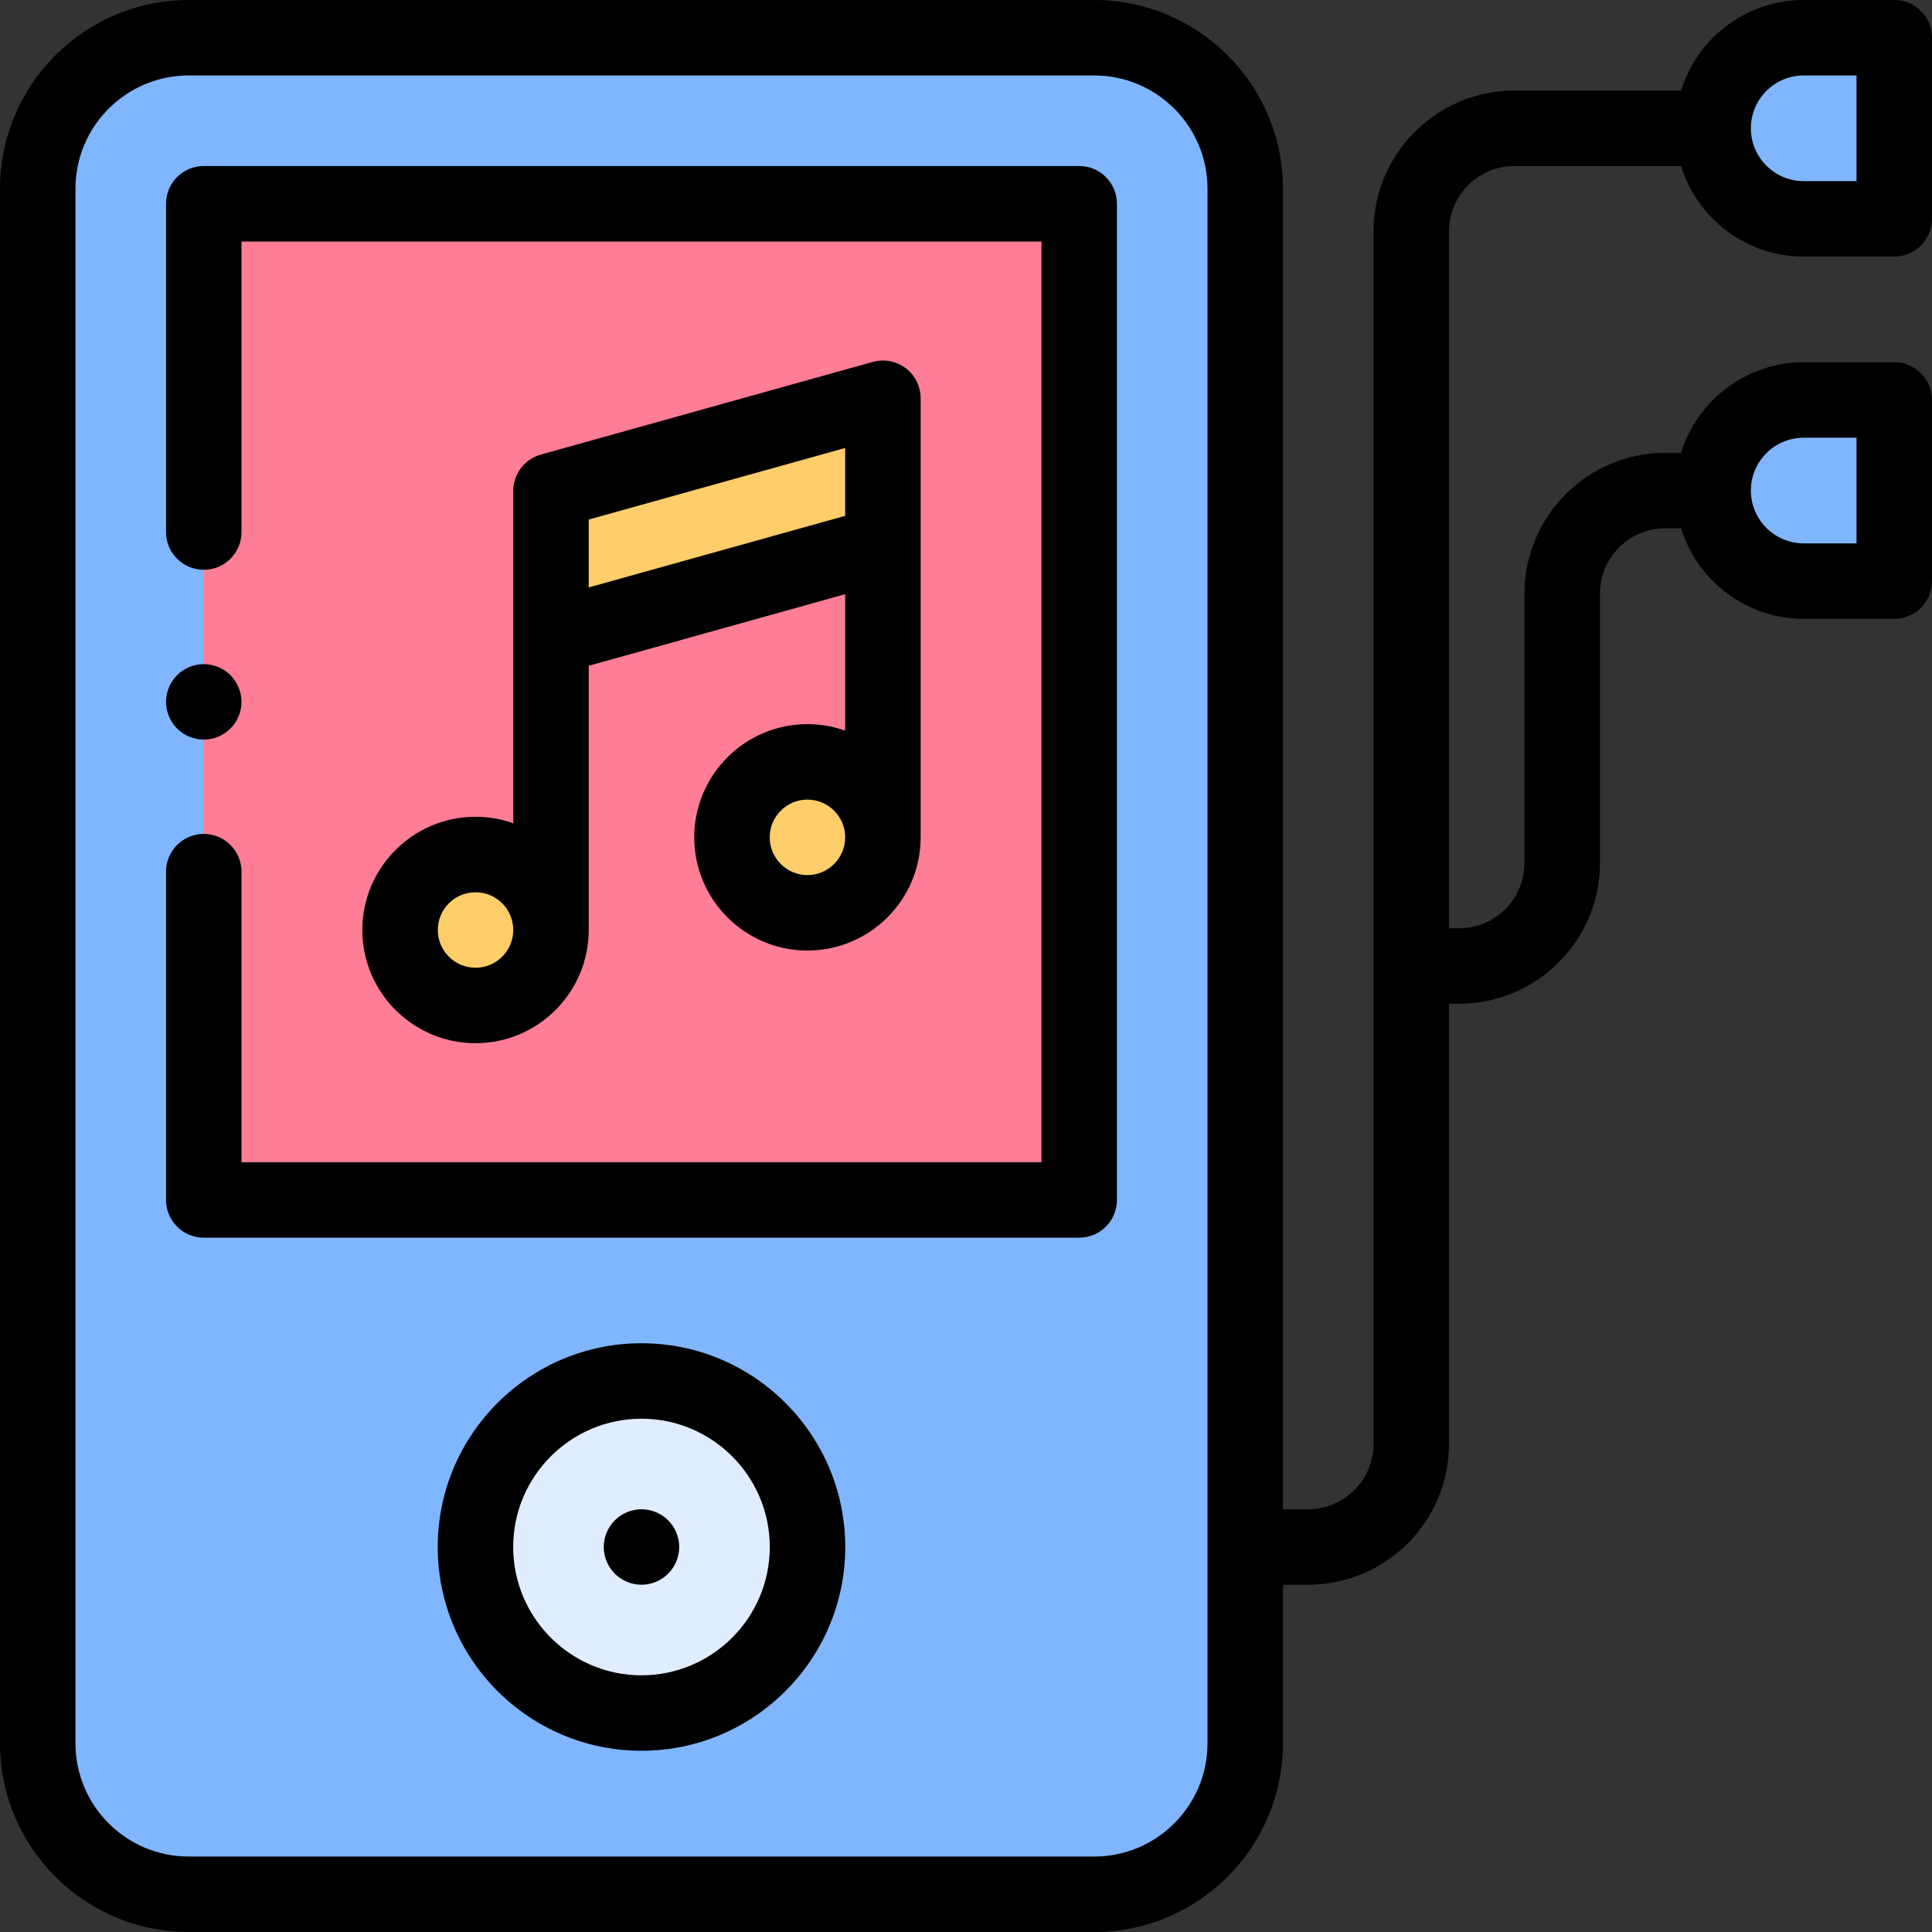<svg id="Layer_1" enable-background="new 0 0 512 512" height="512" viewBox="0 0 512 512" width="512" xmlns="http://www.w3.org/2000/svg"><rect x="0" y="0" width="512" height="512" fill="#333333" stroke="none"/><g id="XMLID_1615_"><g fill="#80b6ff"><path id="XMLID_2215_" d="m502 58h-24c-13.255 0-24-10.745-24-24 0-13.255 10.745-24 24-24h24z"/><path id="XMLID_2214_" d="m502 154h-24c-13.255 0-24-10.745-24-24 0-13.255 10.745-24 24-24h24z"/><path id="XMLID_2213_" d="m290 502h-240c-22.091 0-40-17.909-40-40v-412c0-22.091 17.909-40 40-40h240c22.091 0 40 17.909 40 40v412c0 22.091-17.909 40-40 40z"/></g><circle id="XMLID_2212_" cx="170" cy="409.973" fill="#dfedff" r="44"/><path id="XMLID_2211_" d="m54 54h232v264h-232z" fill="#ff7d95"/><circle id="XMLID_2210_" cx="126.02" cy="246.458" fill="#ffcd69" r="20"/><circle id="XMLID_2209_" cx="213.98" cy="221.905" fill="#ffcd69" r="20"/><path id="XMLID_2208_" d="m233.98 144.293-87.96 24.553v-38.751l87.96-24.553z" fill="#ffcd69"/><g id="XMLID_124_"><path id="XMLID_174_" d="m170 355.973c-29.776 0-54 24.225-54 54s24.224 54 54 54 54-24.225 54-54-24.224-54-54-54zm0 88c-18.748 0-34-15.252-34-34s15.252-34 34-34 34 15.252 34 34-15.252 34-34 34z"/><path id="XMLID_187_" d="m170 399.97c-2.63 0-5.21 1.07-7.07 2.93s-2.93 4.44-2.93 7.07 1.07 5.21 2.93 7.07c1.86 1.859 4.44 2.93 7.07 2.93s5.21-1.07 7.07-2.93 2.93-4.44 2.93-7.07-1.07-5.21-2.93-7.07-4.44-2.93-7.07-2.93z"/><path id="XMLID_192_" d="m213.98 191.905c-16.542 0-30 13.458-30 30s13.458 30 30 30 30-13.458 30-30v-116.363c0-3.127-1.463-6.074-3.954-7.965-2.491-1.892-5.724-2.509-8.735-1.667l-87.96 24.553c-4.322 1.206-7.312 5.145-7.312 9.632v88.083c-3.13-1.11-6.494-1.72-10-1.72-16.542 0-30 13.458-30 30s13.458 30 30 30 30-13.458 30-30v-70.021l67.96-18.971v36.159c-3.129-1.11-6.493-1.72-9.999-1.72zm0 40c-5.514 0-10-4.486-10-10s4.486-10 10-10 10 4.486 10 10-4.486 10-10 10zm-87.96 24.553c-5.514 0-10-4.486-10-10s4.486-10 10-10 10 4.486 10 10-4.486 10-10 10zm30-100.785v-17.987l67.96-18.97v17.986z"/><path id="XMLID_195_" d="m286 44h-232c-5.523 0-10 4.478-10 10v87c0 5.522 4.477 10 10 10s10-4.478 10-10v-77h212v244h-212v-77c0-5.522-4.477-10-10-10s-10 4.478-10 10v87c0 5.522 4.477 10 10 10h232c5.523 0 10-4.478 10-10v-264c0-5.522-4.477-10-10-10z"/><path id="XMLID_199_" d="m401.32 44h44.183c4.281 13.882 17.229 24 32.497 24h24c5.523 0 10-4.478 10-10v-48c0-5.522-4.477-10-10-10h-24c-15.269 0-28.217 10.118-32.497 24h-44.183c-20.578 0-37.32 16.742-37.32 37.32v321.333c0 9.55-7.77 17.319-17.32 17.319h-6.68v-349.972c0-27.57-22.43-50-50-50h-240c-27.57 0-50 22.43-50 50v412c0 27.57 22.43 50 50 50h240c27.57 0 50-22.43 50-50v-42.027h6.68c20.578 0 37.32-16.741 37.32-37.319v-116.654h2.68c20.578 0 37.32-16.742 37.32-37.32v-71.36c0-9.551 7.77-17.32 17.32-17.32h4.183c4.281 13.882 17.229 24 32.497 24h24c5.523 0 10-4.478 10-10v-48c0-5.522-4.477-10-10-10h-24c-15.269 0-28.217 10.118-32.497 24h-4.183c-20.578 0-37.32 16.742-37.32 37.32v71.359c0 9.551-7.77 17.32-17.32 17.32h-2.68v-184.679c0-9.55 7.77-17.32 17.32-17.32zm76.68-24h14v28h-14c-7.72 0-14-6.28-14-14s6.28-14 14-14zm-158 442c0 16.542-13.458 30-30 30h-240c-16.542 0-30-13.458-30-30v-412c0-16.542 13.458-30 30-30h240c16.542 0 30 13.458 30 30zm158-346h14v28h-14c-7.72 0-14-6.28-14-14s6.28-14 14-14z"/><path id="XMLID_208_" d="m54 196c2.63 0 5.21-1.07 7.07-2.931 1.86-1.859 2.93-4.439 2.93-7.069s-1.07-5.21-2.93-7.07-4.44-2.93-7.07-2.93-5.21 1.069-7.07 2.93c-1.86 1.86-2.93 4.44-2.93 7.07s1.07 5.21 2.93 7.069c1.86 1.861 4.44 2.931 7.07 2.931z"/></g></g></svg>